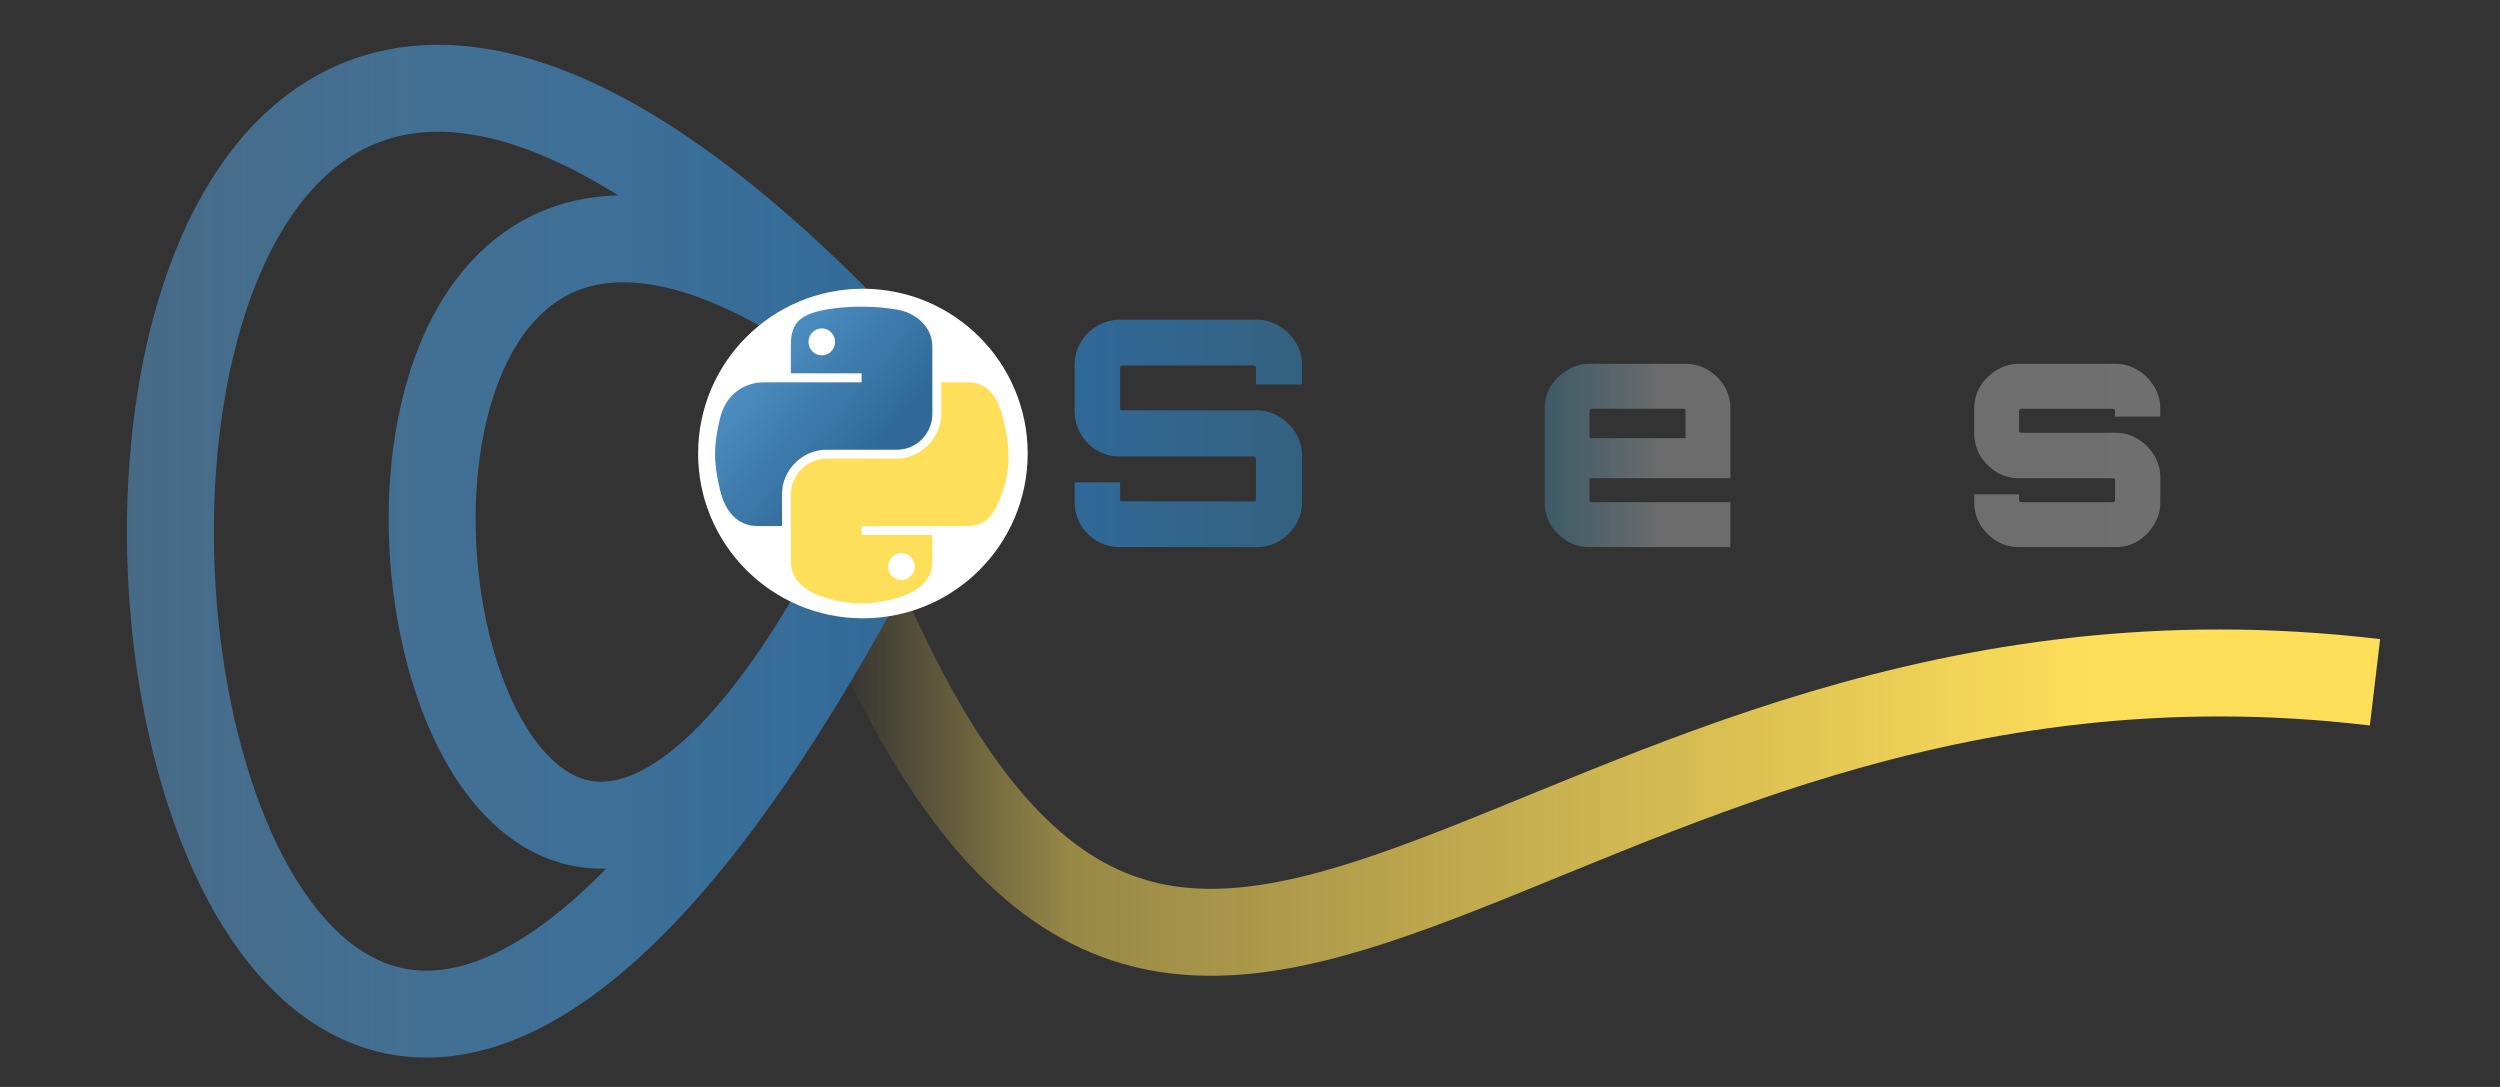 <?xml version="1.0" encoding="UTF-8" standalone="no"?>
<!-- Created with Inkscape (http://www.inkscape.org/) -->

<svg
   width="115mm"
   height="50mm"
   viewBox="0 0 115 50"
   version="1.1"
   id="svg5"
   xml:space="preserve"
   inkscape:version="1.2.2 (b0a8486541, 2022-12-01)"
   sodipodi:docname="logo_speasy.svg"
   inkscape:export-filename="logo_speasy_400dpi.png"
   inkscape:export-xdpi="400"
   inkscape:export-ydpi="400"
   xmlns:inkscape="http://www.inkscape.org/namespaces/inkscape"
   xmlns:sodipodi="http://sodipodi.sourceforge.net/DTD/sodipodi-0.dtd"
   xmlns:xlink="http://www.w3.org/1999/xlink"
   xmlns="http://www.w3.org/2000/svg"
   xmlns:svg="http://www.w3.org/2000/svg"><rect x="0" y="0" width="115" height="50" fill="#333333" stroke="none"/><sodipodi:namedview
     id="namedview7"
     pagecolor="#ffffff"
     bordercolor="#666666"
     borderopacity="1.0"
     inkscape:showpageshadow="2"
     inkscape:pageopacity="0.0"
     inkscape:pagecheckerboard="0"
     inkscape:deskcolor="#d1d1d1"
     inkscape:document-units="mm"
     showgrid="false"
     inkscape:zoom="2.587745"
     inkscape:cx="132.1614"
     inkscape:cy="96.60921"
     inkscape:window-width="2560"
     inkscape:window-height="1371"
     inkscape:window-x="0"
     inkscape:window-y="0"
     inkscape:window-maximized="1"
     inkscape:current-layer="layer1" /><defs
     id="defs2"><linearGradient
       inkscape:collect="always"
       id="linearGradient4056"><stop
         style="stop-color:#306998;stop-opacity:1;"
         offset="0"
         id="stop4054" /><stop
         style="stop-color:#375966;stop-opacity:1;"
         offset="0.352"
         id="stop6248" /><stop
         style="stop-color:#6c6c6c;stop-opacity:1;"
         offset="0.451"
         id="stop6250" /><stop
         style="stop-color:#707070;stop-opacity:1;"
         offset="1"
         id="stop4052" /></linearGradient><linearGradient
       inkscape:collect="always"
       id="linearGradient2573"><stop
         style="stop-color:#ffdf5a;stop-opacity:1;"
         offset="0"
         id="stop2569" /><stop
         style="stop-color:#ffdf5a;stop-opacity:0;"
         offset="1"
         id="stop2571" /></linearGradient><linearGradient
       inkscape:collect="always"
       id="linearGradient15442"><stop
         style="stop-color:#ffdf5a;stop-opacity:0;"
         offset="0"
         id="stop15438" /><stop
         style="stop-color:#ffdf5a;stop-opacity:0.498;"
         offset="0.183"
         id="stop1115" /><stop
         style="stop-color:#ffdf5a;stop-opacity:1;"
         offset="1"
         id="stop15440" /></linearGradient><linearGradient
       inkscape:collect="always"
       id="linearGradient7440"><stop
         style="stop-color:#5a9fd4;stop-opacity:0.5;"
         offset="0"
         id="stop7436" /><stop
         style="stop-color:#306998;stop-opacity:1;"
         offset="1"
         id="stop7438" /></linearGradient><linearGradient
       id="linearGradient2795"><stop
         style="stop-color:#b8b8b8;stop-opacity:0.498;"
         offset="0"
         id="stop2797" /><stop
         style="stop-color:#7f7f7f;stop-opacity:0;"
         offset="1"
         id="stop2799" /></linearGradient><linearGradient
       id="linearGradient2787"><stop
         style="stop-color:#7f7f7f;stop-opacity:0.5;"
         offset="0"
         id="stop2789" /><stop
         style="stop-color:#7f7f7f;stop-opacity:0;"
         offset="1"
         id="stop2791" /></linearGradient><linearGradient
       id="linearGradient3676"><stop
         style="stop-color:#b2b2b2;stop-opacity:0.5;"
         offset="0"
         id="stop3678" /><stop
         style="stop-color:#b3b3b3;stop-opacity:0;"
         offset="1"
         id="stop3680" /></linearGradient><linearGradient
       id="linearGradient3236"><stop
         style="stop-color:#f4f4f4;stop-opacity:1"
         offset="0"
         id="stop3244" /><stop
         style="stop-color:white;stop-opacity:1"
         offset="1"
         id="stop3240" /></linearGradient><linearGradient
       id="linearGradient4671"><stop
         style="stop-color:#ffd43b;stop-opacity:1;"
         offset="0"
         id="stop4673" /><stop
         style="stop-color:#ffe873;stop-opacity:1"
         offset="1"
         id="stop4675" /></linearGradient><linearGradient
       id="linearGradient4689"><stop
         style="stop-color:#5a9fd4;stop-opacity:1;"
         offset="0"
         id="stop4691" /><stop
         style="stop-color:#306998;stop-opacity:1;"
         offset="1"
         id="stop4693" /></linearGradient><linearGradient
       x1="224.24"
       y1="144.757"
       x2="-65.309"
       y2="144.757"
       id="linearGradient2987"
       xlink:href="#linearGradient4671"
       gradientUnits="userSpaceOnUse"
       gradientTransform="translate(100.27,99.611)" /><linearGradient
       x1="172.942"
       y1="77.476"
       x2="26.67"
       y2="76.313"
       id="linearGradient2990"
       xlink:href="#linearGradient4689"
       gradientUnits="userSpaceOnUse"
       gradientTransform="translate(100.27,99.611)" /><linearGradient
       inkscape:collect="always"
       xlink:href="#linearGradient4671"
       id="linearGradient2255"
       gradientUnits="userSpaceOnUse"
       gradientTransform="matrix(0.563,0,0,0.568,-11.597,-7.61)"
       x1="224.24"
       y1="144.757"
       x2="-65.309"
       y2="144.757" /><linearGradient
       inkscape:collect="always"
       xlink:href="#linearGradient4689"
       id="linearGradient2258"
       gradientUnits="userSpaceOnUse"
       gradientTransform="matrix(0.563,0,0,0.568,-11.597,-7.61)"
       x1="172.942"
       y1="76.176"
       x2="26.67"
       y2="76.313" /><radialGradient
       inkscape:collect="always"
       xlink:href="#linearGradient2795"
       id="radialGradient2801"
       cx="61.519"
       cy="132.286"
       fx="61.519"
       fy="132.286"
       r="29.037"
       gradientTransform="matrix(1,0,0,0.178,0,108.743)"
       gradientUnits="userSpaceOnUse" /><linearGradient
       inkscape:collect="always"
       xlink:href="#linearGradient7440"
       id="linearGradient7442"
       x1="55.704"
       y1="104.475"
       x2="93.686"
       y2="104.475"
       gradientUnits="userSpaceOnUse"
       gradientTransform="translate(-51.858,-79.375)" /><linearGradient
       inkscape:collect="always"
       xlink:href="#linearGradient15442"
       id="linearGradient15444"
       x1="90.549"
       y1="113.213"
       x2="148.412"
       y2="113.213"
       gradientUnits="userSpaceOnUse"
       spreadMethod="pad"
       gradientTransform="translate(-51.858,-79.375)" /><linearGradient
       inkscape:collect="always"
       xlink:href="#linearGradient4689"
       id="linearGradient1478"
       gradientUnits="userSpaceOnUse"
       gradientTransform="matrix(0.149,0,0,0.15,95.414,62.214)"
       x1="26.649"
       y1="20.604"
       x2="135.665"
       y2="114.398" /><linearGradient
       inkscape:collect="always"
       xlink:href="#linearGradient2573"
       id="linearGradient2575"
       x1="101.292"
       y1="100.981"
       x2="161.113"
       y2="100.981"
       gradientUnits="userSpaceOnUse" /><linearGradient
       inkscape:collect="always"
       xlink:href="#linearGradient4056"
       id="linearGradient4058"
       x1="101.292"
       y1="100.981"
       x2="161.113"
       y2="100.981"
       gradientUnits="userSpaceOnUse"
       gradientTransform="translate(-51.858,-79.375)" /></defs><g
     inkscape:groupmode="layer"
     id="layer3"
     inkscape:label="Layer 3"><path
       style="fill:none;stroke:url(#linearGradient15444);stroke-width:4;stroke-linecap:butt;stroke-linejoin:miter;stroke-dasharray:none;stroke-opacity:1"
       d="m 39.214,26.766 c 15.016,35.907 30.731,-0.065 70.035,4.62"
       id="path586-7-5"
       sodipodi:nodetypes="cc" /><path
       id="path2380"
       style="display:inline;fill:none;stroke:url(#linearGradient7442);stroke-width:4;stroke-linecap:butt;stroke-linejoin:miter;stroke-dasharray:none;stroke-opacity:1"
       d="m 39.772,16.048 c -48.052,-50.393 -36.771,78.793 0.148,9.842 m 0.445,-9.649 C 8.155,-8.826 18.607,66.11 39.699,25.792"
       sodipodi:nodetypes="cccc" /></g><g
     inkscape:groupmode="layer"
     id="layer2"
     inkscape:label="Layer 2"><circle
       style="fill:#ffffff;fill-opacity:1;stroke:none;stroke-width:0.334;stroke-dasharray:none;stroke-opacity:1"
       id="path1132"
       cx="39.693"
       cy="20.862"
       r="7.58" /></g><g
     inkscape:label="Layer 1"
     inkscape:groupmode="layer"
     id="layer1"><g
       aria-label="Speasy"
       id="text2135"
       style="font-size:14.53px;line-height:1.25;fill:url(#linearGradient4058);stroke-width:1.163"><path
         d="m 51.512,25.166 q -0.567,0 -1.046,-0.276 Q 49.986,24.6 49.71,24.135 49.434,23.655 49.434,23.074 V 22.188 h 2.092 v 0.785 q 0,0.044 0.015,0.073 0.029,0.015 0.058,0.015 h 6.088 q 0.029,0 0.058,-0.015 0.029,-0.029 0.029,-0.073 v -1.903 q 0,-0.029 -0.029,-0.044 -0.029,-0.029 -0.058,-0.029 H 51.512 q -0.567,0 -1.046,-0.276 -0.479,-0.291 -0.756,-0.77 -0.276,-0.479 -0.276,-1.046 v -2.107 q 0,-0.581 0.276,-1.046 0.276,-0.479 0.756,-0.756 0.479,-0.291 1.046,-0.291 h 6.292 q 0.567,0 1.032,0.291 0.479,0.276 0.77,0.756 0.291,0.465 0.291,1.046 v 0.886 h -2.121 v -0.785 q 0,-0.044 -0.029,-0.058 -0.029,-0.029 -0.058,-0.029 h -6.088 q -0.029,0 -0.058,0.029 -0.015,0.015 -0.015,0.058 v 1.903 q 0,0.029 0.015,0.058 0.029,0.015 0.058,0.015 h 6.204 q 0.567,0 1.032,0.291 0.479,0.276 0.77,0.756 0.291,0.479 0.291,1.046 v 2.107 q 0,0.581 -0.291,1.061 -0.291,0.465 -0.77,0.756 -0.465,0.276 -1.032,0.276 z"
         style="font-weight:800;font-family:Orbitron;-inkscape-font-specification:'Orbitron, Ultra-Bold'"
         id="path436" /><path
         d="m 61.45,28.508 v 0 -11.769 h 6.495 q 0.567,0 1.032,0.291 0.465,0.276 0.741,0.741 0.276,0.465 0.276,1.017 v 4.33 q 0,0.552 -0.276,1.017 -0.276,0.465 -0.741,0.756 -0.465,0.276 -1.032,0.276 h -4.432 v 3.342 z m 2.15,-5.405 h 4.243 q 0.044,0 0.058,-0.029 0.029,-0.029 0.029,-0.058 v -4.127 q 0,-0.029 -0.029,-0.058 -0.015,-0.029 -0.058,-0.029 h -4.243 q -0.029,0 -0.058,0.029 -0.029,0.029 -0.029,0.058 v 4.127 q 0,0.029 0.029,0.058 0.029,0.029 0.058,0.029 z"
         style="font-weight:800;font-family:Orbitron;-inkscape-font-specification:'Orbitron, Ultra-Bold'"
         id="path438" /><path
         d="m 73.103,25.166 q -0.552,0 -1.017,-0.276 -0.465,-0.291 -0.756,-0.756 -0.276,-0.465 -0.276,-1.017 v -4.33 q 0,-0.552 0.276,-1.017 0.291,-0.465 0.756,-0.741 0.465,-0.291 1.017,-0.291 h 4.446 q 0.567,0 1.032,0.291 0.465,0.276 0.741,0.741 0.276,0.465 0.276,1.017 v 3.211 h -6.48 v 1.017 q 0,0.029 0.029,0.058 0.029,0.029 0.058,0.029 h 6.393 v 2.063 h -6.495 z m 0.015,-5.013 h 4.417 v -1.264 q 0,-0.029 -0.029,-0.058 -0.029,-0.029 -0.058,-0.029 h -4.243 q -0.029,0 -0.058,0.029 -0.029,0.029 -0.029,0.058 z"
         style="font-weight:800;font-family:Orbitron;-inkscape-font-specification:'Orbitron, Ultra-Bold'"
         id="path440" /><path
         d="m 83.173,25.166 q -0.552,0 -1.032,-0.276 -0.465,-0.291 -0.741,-0.756 -0.276,-0.465 -0.276,-1.017 v -3.211 h 6.48 v -1.017 q 0,-0.029 -0.029,-0.058 -0.029,-0.029 -0.058,-0.029 h -6.393 v -2.063 h 6.495 q 0.567,0 1.032,0.291 0.465,0.276 0.741,0.741 0.276,0.465 0.276,1.017 v 6.379 z m 0.102,-2.063 h 4.33 v -1.351 h -4.417 v 1.264 q 0,0.029 0.029,0.058 0.029,0.029 0.058,0.029 z"
         style="font-weight:800;font-family:Orbitron;-inkscape-font-specification:'Orbitron, Ultra-Bold'"
         id="path442" /><path
         d="m 92.864,25.166 q -0.552,0 -1.017,-0.276 -0.465,-0.291 -0.756,-0.756 -0.276,-0.465 -0.276,-1.017 v -0.378 h 2.063 v 0.276 q 0,0.029 0.029,0.058 0.029,0.029 0.058,0.029 h 4.243 q 0.029,0 0.058,-0.029 0.029,-0.029 0.029,-0.058 v -0.944 q 0,-0.029 -0.029,-0.044 -0.029,-0.029 -0.058,-0.029 h -4.345 q -0.552,0 -1.017,-0.276 -0.465,-0.291 -0.756,-0.756 -0.276,-0.465 -0.276,-1.032 v -1.148 q 0,-0.552 0.276,-1.017 0.291,-0.465 0.756,-0.741 0.465,-0.291 1.017,-0.291 h 4.446 q 0.567,0 1.032,0.291 0.465,0.276 0.741,0.741 0.291,0.465 0.291,1.017 v 0.378 h -2.078 v -0.276 q 0,-0.029 -0.029,-0.058 -0.029,-0.029 -0.058,-0.029 H 92.966 q -0.029,0 -0.058,0.029 -0.029,0.029 -0.029,0.058 v 0.944 q 0,0.029 0.029,0.058 0.029,0.015 0.058,0.015 h 4.345 q 0.567,0 1.032,0.291 0.465,0.276 0.741,0.741 0.291,0.465 0.291,1.032 v 1.148 q 0,0.552 -0.291,1.017 -0.276,0.465 -0.741,0.756 -0.465,0.276 -1.032,0.276 h -4.446 z"
         style="font-weight:800;font-family:Orbitron;-inkscape-font-specification:'Orbitron, Ultra-Bold'"
         id="path444" /><path
         d="m 102.062,28.232 v 0 -2.078 h 5.042 q 0.029,0 0.058,-0.029 0.029,-0.029 0.029,-0.058 v -0.901 h -4.432 q -0.567,0 -1.032,-0.276 -0.465,-0.291 -0.756,-0.756 Q 100.696,23.67 100.696,23.117 v -6.35 h 2.063 v 6.248 q 0,0.029 0.029,0.058 0.029,0.029 0.058,0.029 h 4.257 q 0.029,0 0.058,-0.029 0.029,-0.029 0.029,-0.058 v -6.248 h 2.063 v 9.416 q 0,0.567 -0.276,1.032 -0.262,0.465 -0.741,0.741 -0.465,0.276 -1.032,0.276 z"
         style="font-weight:800;font-family:Orbitron;-inkscape-font-specification:'Orbitron, Ultra-Bold'"
         id="path446" /></g><g
       id="g16950"
       transform="matrix(0.459,0,0,0.459,-12.722,-15.871)"
       style="display:inline"><path
         style="fill:url(#linearGradient1478);fill-opacity:1;stroke-width:0.265"
         d="m 113.911,65.311 c -1.213,0.006 -2.371,0.109 -3.39,0.289 -3.002,0.53 -3.547,1.64 -3.547,3.688 v 2.704 h 7.094 v 0.901 h -7.094 -2.662 c -2.062,0 -3.867,1.239 -4.432,3.597 -0.651,2.702 -0.68,4.388 0,7.21 0.504,2.1 1.709,3.597 3.77,3.597 h 2.439 v -3.241 c 0,-2.342 2.026,-4.407 4.432,-4.407 h 7.086 c 1.972,0 3.547,-1.624 3.547,-3.605 v -6.755 c 0,-1.923 -1.622,-3.367 -3.547,-3.688 -1.219,-0.203 -2.483,-0.295 -3.696,-0.289 z m -3.836,2.175 c 0.733,0 1.331,0.608 1.331,1.356 0,0.745 -0.598,1.348 -1.331,1.348 -0.735,0 -1.331,-0.603 -1.331,-1.348 0,-0.748 0.596,-1.356 1.331,-1.356 z"
         id="path1948" /><path
         style="fill:#ffdf5a;fill-opacity:1;stroke-width:0.265"
         d="m 122.039,72.893 v 3.15 c 0,2.442 -2.071,4.498 -4.432,4.498 h -7.086 c -1.941,0 -3.547,1.661 -3.547,3.605 v 6.755 c 0,1.923 1.672,3.053 3.547,3.605 2.246,0.66 4.399,0.78 7.086,0 1.786,-0.517 3.547,-1.558 3.547,-3.605 v -2.704 h -7.086 v -0.901 h 7.086 3.547 c 2.062,0 2.83,-1.438 3.547,-3.597 0.741,-2.222 0.709,-4.359 0,-7.21 -0.51,-2.052 -1.483,-3.597 -3.547,-3.597 z m -3.985,17.107 c 0.735,1e-6 1.331,0.603 1.331,1.348 0,0.748 -0.596,1.356 -1.331,1.356 -0.733,0 -1.331,-0.608 -1.331,-1.356 0,-0.745 0.598,-1.348 1.331,-1.348 z"
         id="path1950-4" /></g></g></svg>
